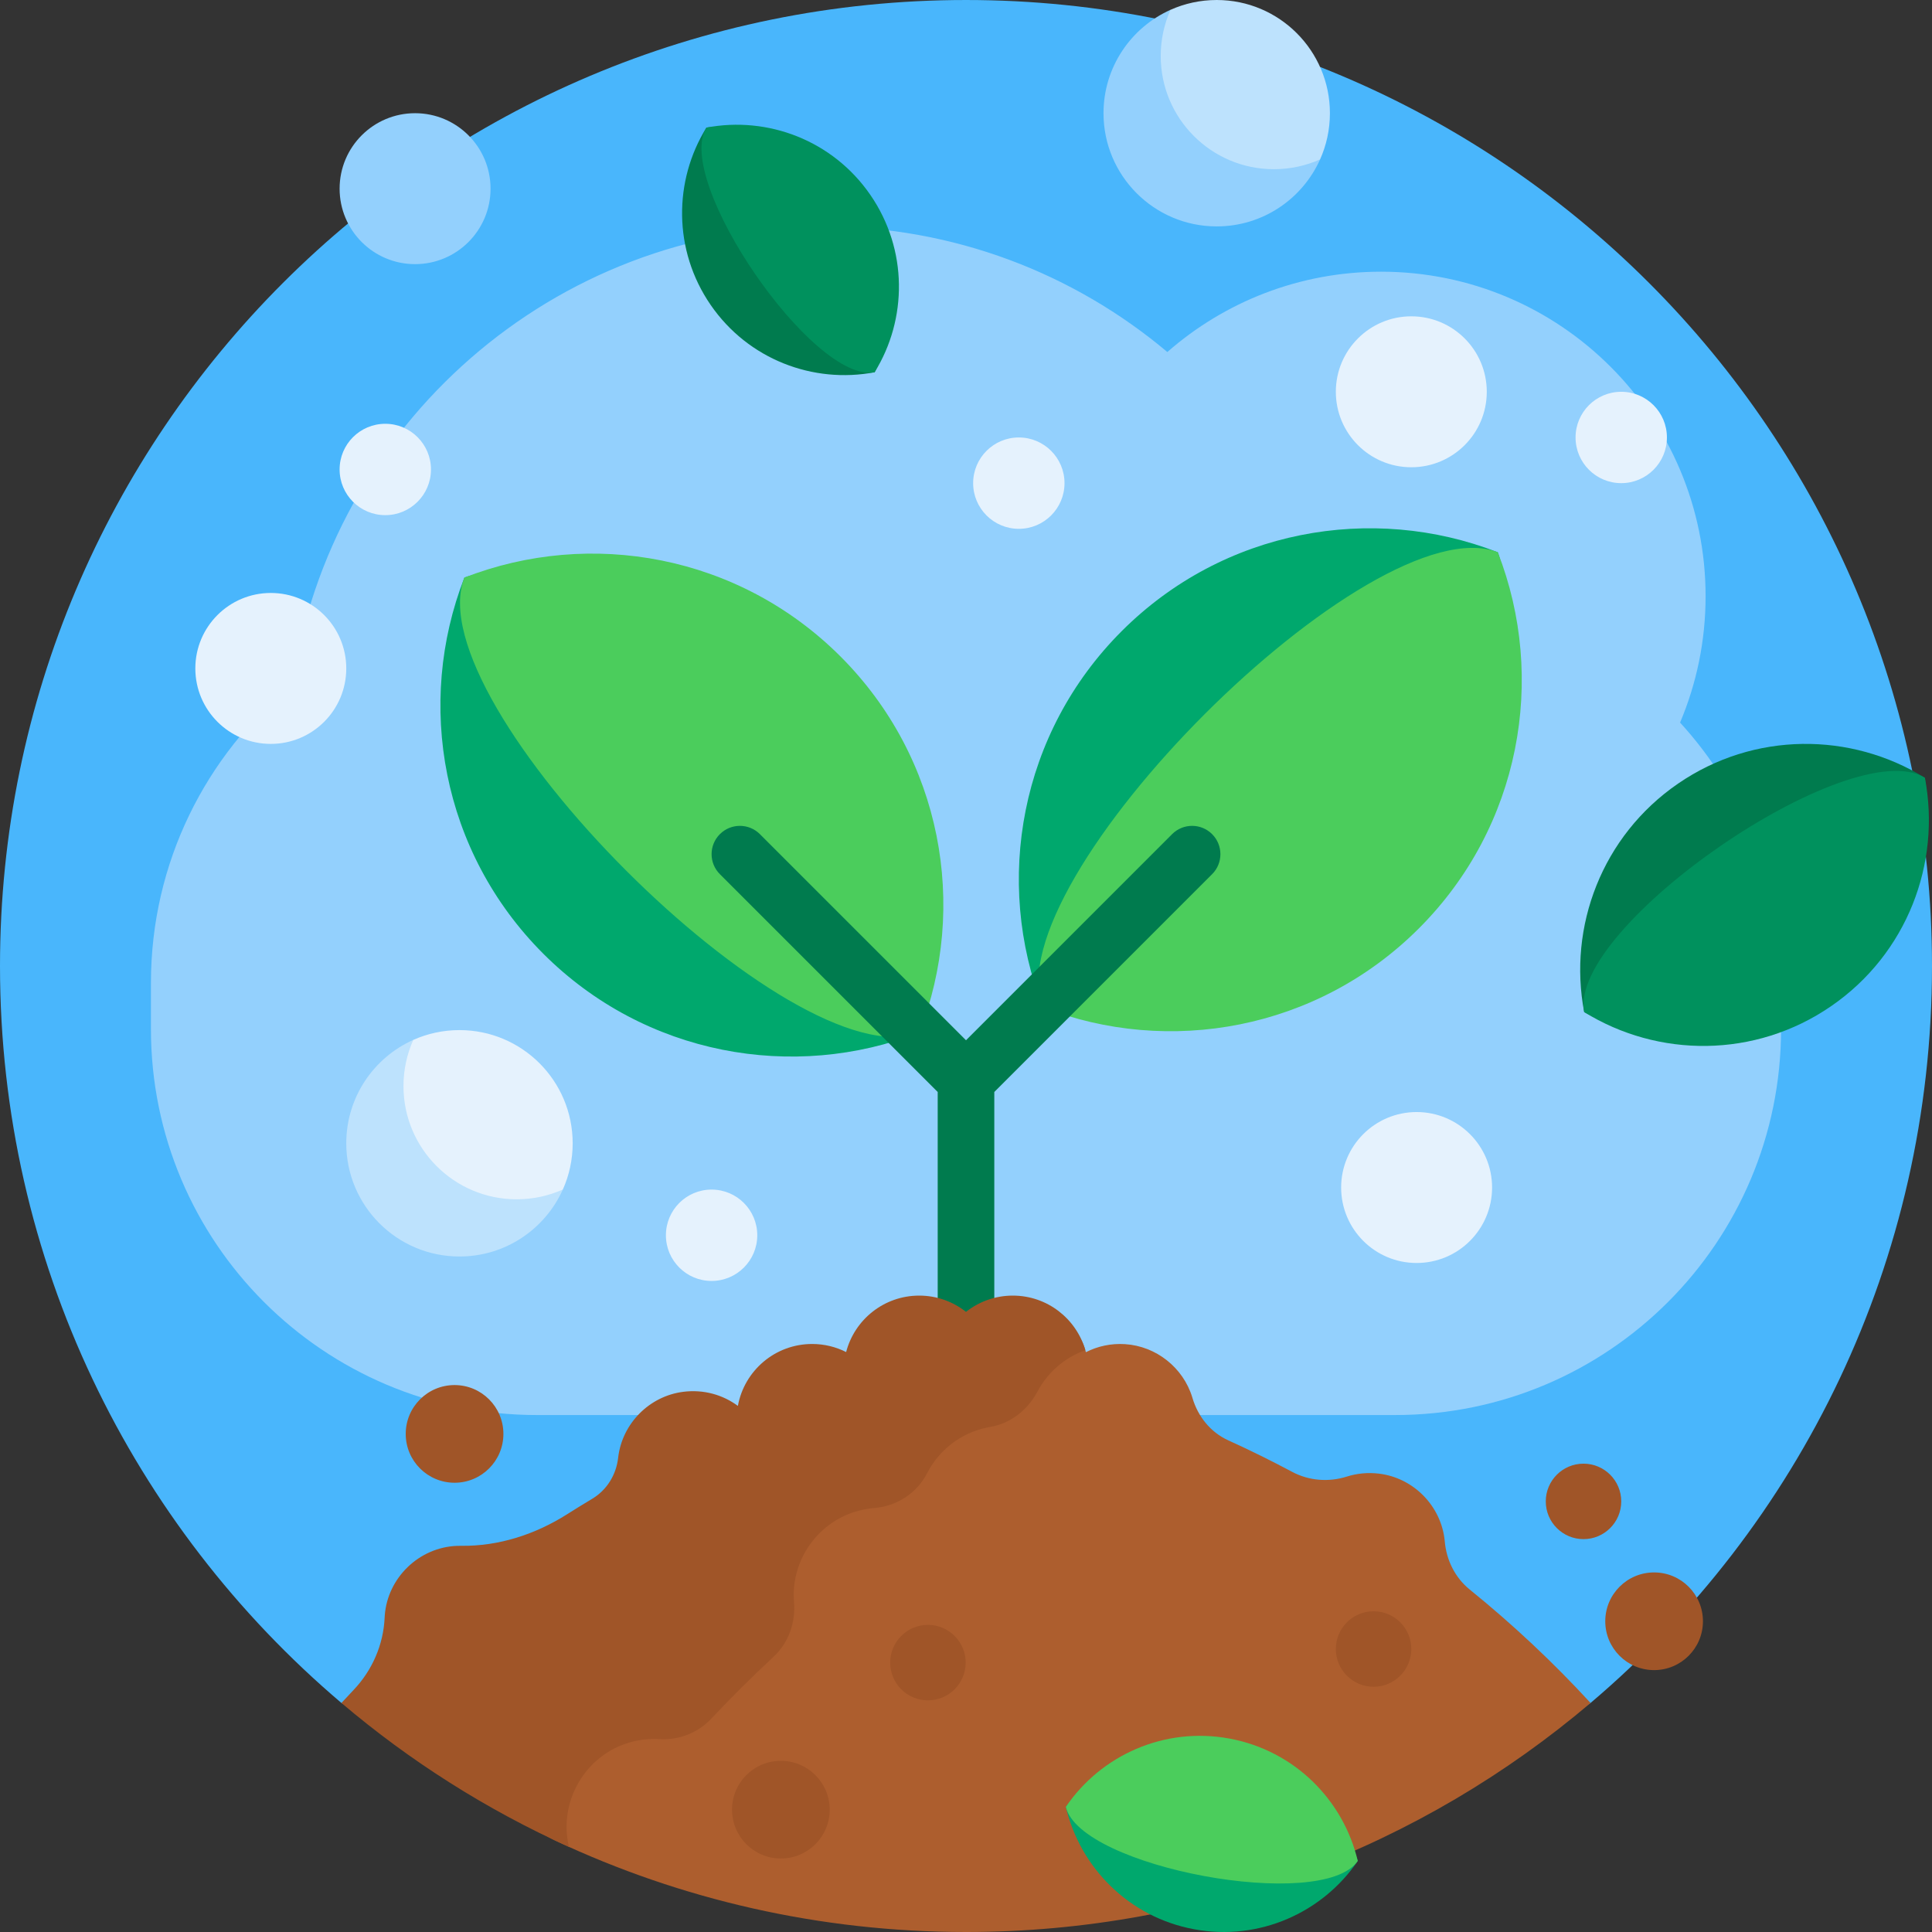 <svg id="Capa_1" enable-background="new 0 0 512 512" height="512" viewBox="0 0 512 512" width="512" xmlns="http://www.w3.org/2000/svg"><rect x="0" y="0" width="512" height="512" fill="#333333" stroke="none"/><g><path d="m512 256c0 78.275-35.13 148.345-90.485 195.303-3.537 3-19.727-3.502-23.425-.694-42.966 32.622-75.672 45.54-133.781 45.54-59.036 0-113.404-19.983-156.71-53.554-2.989-2.317-14.234 11.153-17.115 8.709-55.354-46.959-90.484-117.029-90.484-195.304 0-141.385 114.615-256 256-256s256 114.615 256 256z" fill="#49b6fc"/><path d="m472 260.468v12.255c0 56.486-45.791 102.277-102.276 102.277h-227.448c-56.485 0-102.276-45.791-102.276-102.276v-12.255c0-31.902 14.606-60.391 37.495-79.148 10.013-68.624 69.105-121.321 140.505-121.321 34.794 0 66.664 12.514 91.357 33.287 15.13-13.254 34.949-21.287 56.643-21.287 47.497 0 86 38.503 86 86 0 11.879-2.408 23.195-6.764 33.487 16.623 18.188 26.764 42.4 26.764 68.981zm-362-230.468c-11.046 0-20 8.954-20 20s8.954 20 20 20 20-8.954 20-20-8.954-20-20-20zm239.839 12.239c-4.683 10.467-15.189 17.761-27.398 17.761-16.569 0-30-13.432-30-30 0-12.21 7.294-22.715 17.762-27.398.526-.236 39.872 39.11 39.636 39.637z" fill="#93d0fd"/><path d="m276.354 266.933c-13.01-33.367-6.041-72.726 20.906-99.673s66.306-33.915 99.673-20.906c13.009 33.367-87.212 133.588-120.579 120.579zm-32.708 6.713c-33.367 13.01-72.726 6.041-99.673-20.906s-33.915-66.306-20.906-99.673c33.367-13.009 133.589 87.212 120.579 120.579z" fill="#00a86d"/><path d="m376.027 246.027c-26.947 26.947-66.306 33.915-99.673 20.906-13.01-33.367 87.212-133.588 120.579-120.579 13.009 33.367 6.041 72.726-20.906 99.673zm-153.286-72.054c26.947 26.947 33.915 66.306 20.905 99.673-33.367 13.01-133.588-87.212-120.579-120.579 33.367-13.009 72.727-6.041 99.674 20.906z" fill="#4bcd5c"/><path d="m321.225 231.665-57.725 57.724v127.036c0 4.142-3.357 7.5-7.5 7.5s-7.5-3.358-7.5-7.5v-127.036l-57.725-57.724c-2.929-2.929-2.929-7.678 0-10.606 2.93-2.929 7.678-2.929 10.607 0l54.618 54.617 54.617-54.617c2.931-2.93 7.679-2.929 10.607 0s2.929 7.677.001 10.606z" fill="#007b4e"/><path d="m231.781 98.649c-16.23 3.099-33.501-3.368-43.462-17.856s-9.817-32.929-1.112-46.974c16.23-3.099 53.279 50.786 44.574 64.83zm188.044 169.556c-4.317-22.605 4.691-46.66 24.87-60.534s45.864-13.673 65.425-1.549c4.317 22.606-70.734 74.207-90.295 62.083z" fill="#007b4e"/><path d="m231.781 98.649c-16.23 3.099-53.279-50.786-44.574-64.83 16.23-3.099 33.501 3.368 43.462 17.856 9.962 14.488 9.817 32.93 1.112 46.974zm188.044 169.556c-4.317-22.605 70.734-74.206 90.295-62.082 4.317 22.605-4.691 46.66-24.87 60.534s-45.864 13.672-65.425 1.548z" fill="#00915d"/><path d="m352.441 30c0 4.359-.93 8.501-2.602 12.238-3.737 1.672-7.879 2.602-12.238 2.602-16.569 0-30-13.432-30-30 0-4.359.93-8.501 2.602-12.238 3.737-1.672 7.879-2.602 12.238-2.602 16.568 0 30 13.432 30 30zm-203.278 285.224c-4.683 10.468-15.189 17.761-27.398 17.761-16.569 0-30-13.432-30-30 0-12.21 7.294-22.715 17.762-27.398.526-.235 39.871 39.11 39.636 39.637z" fill="#bde2fd"/><path d="m395.418 314.704c0 11.046-8.954 20-20 20s-20-8.954-20-20 8.954-20 20-20 20 8.955 20 20zm-323.653-157.563c-11.046 0-20 8.954-20 20s8.954 20 20 20 20-8.954 20-20-8.955-20-20-20zm302.246-73.313c-11.046 0-20 8.954-20 20s8.954 20 20 20 20-8.954 20-20-8.954-20-20-20zm-104.011 32.105c-6.686 0-12.106 5.42-12.106 12.106s5.42 12.106 12.106 12.106 12.106-5.42 12.106-12.106-5.42-12.106-12.106-12.106zm159.646-12.105c-6.686 0-12.106 5.42-12.106 12.106s5.42 12.106 12.106 12.106 12.106-5.42 12.106-12.106-5.42-12.106-12.106-12.106zm-327.54 8.481c-6.686 0-12.106 5.42-12.106 12.106s5.42 12.106 12.106 12.106 12.106-5.42 12.106-12.106-5.42-12.106-12.106-12.106zm86.473 202.943c-6.686 0-12.106 5.42-12.106 12.106s5.42 12.106 12.106 12.106 12.106-5.42 12.106-12.106-5.42-12.106-12.106-12.106zm-66.814-42.266c-4.359 0-8.501.93-12.238 2.602-1.672 3.737-2.602 7.879-2.602 12.238 0 16.568 13.431 30 30 30 4.359 0 8.501-.93 12.238-2.602 1.672-3.738 2.602-7.879 2.602-12.238 0-16.569-13.432-30-30-30z" fill="#e5f2fd"/><path d="m421.515 451.303c-44.629 37.86-102.405 60.697-165.515 60.697-38.859 0-75.696-8.658-108.687-24.151-11.956-5.615-16.204-20.517-9.085-31.642 31.584-49.353 79.635-87.154 136.404-105.651 5.208-1.697 10.881 1.067 12.674 6.243.175.506.331 1.02.465 1.543 3.087-1.574 6.636-2.37 10.39-2.129 8.219.527 15.396 6.21 17.802 14.087.018.059.036.119.053.178 1.457 4.927 4.803 9.099 9.481 11.223 5.74 2.607 11.383 5.392 16.921 8.346 4.452 2.375 9.688 2.79 14.498 1.265 2.641-.838 5.52-1.142 8.51-.785 9.14 1.089 16.462 8.526 17.427 17.68.009.082.017.165.024.247.432 5.005 2.735 9.653 6.64 12.813 11.393 9.217 22.089 19.259 31.998 30.036z" fill="#ad5e2e"/><path d="m451.298 429.652c0 7.148-5.795 12.943-12.943 12.943s-12.943-5.795-12.943-12.943 5.795-12.943 12.943-12.943 12.943 5.795 12.943 12.943zm-182.895-86.304c-4.685 0-8.994 1.611-12.403 4.31-3.409-2.699-7.718-4.31-12.403-4.31-9.306 0-17.127 6.355-19.36 14.962-2.708-1.369-5.769-2.14-9.01-2.14-9.82 0-17.986 7.077-19.678 16.409-3.974-2.935-9.074-4.434-14.533-3.729-8.923 1.152-16.083 8.368-17.18 17.298-.008.063-.015.126-.022.19-.512 4.508-2.991 8.535-6.884 10.864-2.227 1.333-4.436 2.693-6.625 4.082-8.414 5.338-18.14 8.513-28.104 8.371-.369-.005-.741-.001-1.115.015-10.04.403-18.385 8.453-19.12 18.474-.014.19-.025.38-.034.57-.328 7.174-3.288 13.942-8.232 19.15-1.081 1.138-2.152 2.285-3.215 3.441 18.108 15.361 38.38 28.249 60.294 38.142-.01-.043-.02-.085-.03-.128-2.792-11.934 4.401-24.228 16.19-27.577 2.619-.744 5.245-1.011 7.794-.856 5.151.312 10.201-1.633 13.737-5.393 5.312-5.649 10.821-11.126 16.518-16.418 3.99-3.706 5.889-9.078 5.436-14.505-.006-.074-.012-.148-.017-.222-.776-10.45 5.795-20.274 15.741-23.574 1.856-.616 3.721-.988 5.565-1.135 5.911-.475 11.258-3.907 13.959-9.186 3.074-6.006 8.731-10.626 15.846-12.131.308-.065.615-.124.923-.176 5.422-.923 9.919-4.524 12.505-9.378 2.654-4.981 7.101-8.968 12.683-10.949-2.4-8.358-10.099-14.471-19.226-14.471zm-147.939 49.595c7.148 0 12.943-5.795 12.943-12.943s-5.795-12.943-12.943-12.943-12.943 5.795-12.943 12.943 5.795 12.943 12.943 12.943zm86.475 73.694c-7.148 0-12.943 5.795-12.943 12.943s5.795 12.943 12.943 12.943 12.943-5.795 12.943-12.943-5.795-12.943-12.943-12.943zm38.971-36.028c-5.523 0-10 4.477-10 10s4.477 10 10 10 10-4.477 10-10-4.477-10-10-10zm118.101-3.604c-5.523 0-10 4.477-10 10s4.477 10 10 10 10-4.477 10-10-4.477-10-10-10zm65.635-29.12c0-5.523-4.477-10-10-10s-10 4.477-10 10 4.477 10 10 10 10-4.477 10-10z" fill="#a05528"/><path d="m359.821 493.169c-9.285 13.668-26.07 21.307-43.359 18.106-17.288-3.201-30.226-16.343-34.002-32.429 9.285-13.669 73.585-1.763 77.361 14.323z" fill="#00a86d"/><path d="m359.821 493.169c-9.285 13.668-73.585 1.763-77.36-14.323 9.285-13.668 26.07-21.307 43.359-18.106 17.287 3.2 30.225 16.343 34.001 32.429z" fill="#4bcd5c"/></g></svg>